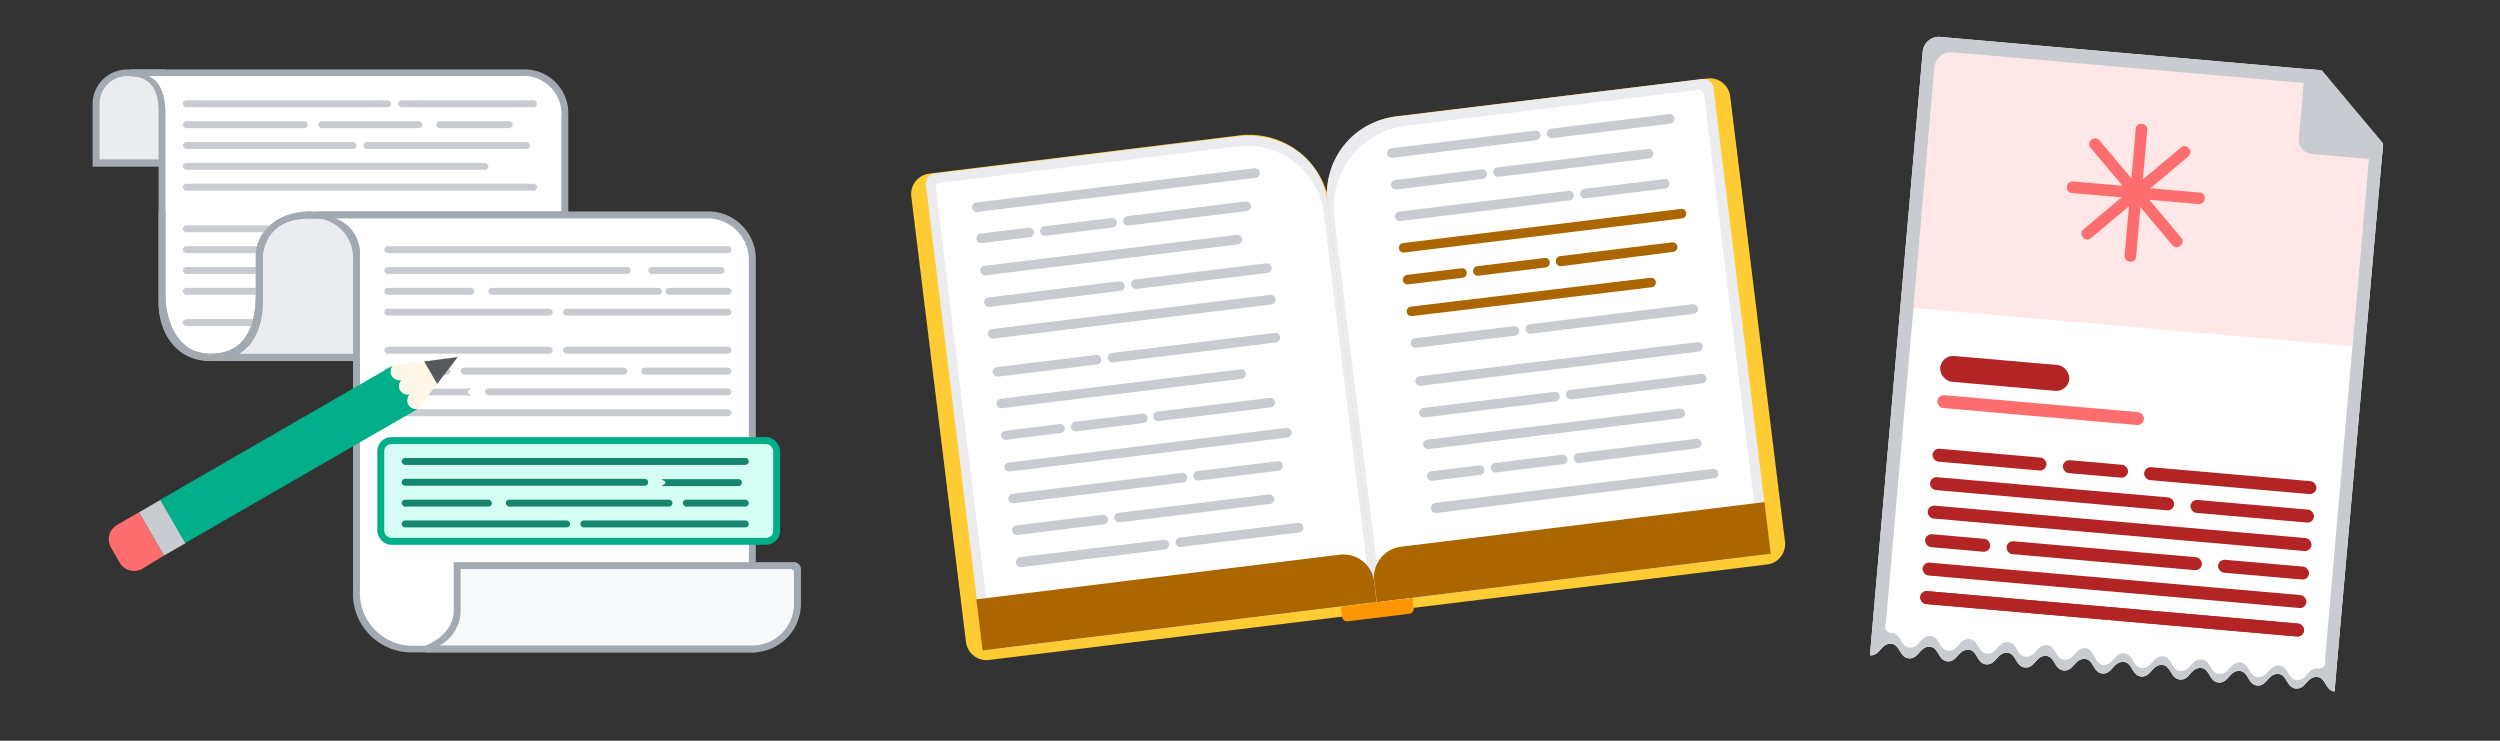 <svg xmlns="http://www.w3.org/2000/svg" viewBox="0 0 216 64">
	<rect x="0" y="0" width="216" height="64" fill="#333333" stroke="none"/>
	<path fill="#fc3" d="M147.5 6.78 121 10a7 7 0 0 0-6.37 6.61 7 7 0 0 0-7.78-4.88L80.29 15a1.78 1.78 0 0 0-1.55 2l4.72 38.47a1.79 1.79 0 0 0 2 1.55l67.21-8.25a1.78 1.78 0 0 0 1.55-2l-4.73-38.44a1.78 1.78 0 0 0-1.99-1.55"/>
	<path fill="#ff9500" d="m115.85 52.41 6.19-.76.11.88a.45.45 0 0 1-.39.5l-5.31.65a.44.44 0 0 1-.49-.39z"/>
	<path fill="#eaecf0" d="m120.549 10.086 26.5-3.254a.89.89 0 0 1 .992.775l4.941 40.237-34.044 4.18-4.235-34.49a6.68 6.68 0 0 1 5.846-7.448"/>
	<path fill="#eaecf0" d="m80.73 15 26.09-3.21c3.91-.48 7.41 1.86 7.89 5.77L118.94 52l-34 4.18L80 16a.88.88 0 0 1 .73-1"/>
	<path fill="#fff" d="m118.5 52.08-32.754 4.022-4.887-39.801a.45.45 0 0 1 .392-.501l25.677-3.153a6.68 6.68 0 0 1 7.445 5.816zm3.023-41.223 25.2-3.095a.45.45 0 0 1 .502.392l4.887 39.801-32.754 4.022-4.073-33.17a7.13 7.13 0 0 1 6.208-7.947z"/>
	<path fill="#ac6600" d="m84.355 51.782 31.394-3.855a2.67 2.67 0 0 1 2.975 2.325l.217 1.766-34.044 4.18z"/>
	<path fill="#ac6600" d="m152.999 47.846-34.045 4.18-.217-1.767a2.67 2.67 0 0 1 2.309-3.024l31.404-3.856z"/>
	<path fill="#c8ccd1" d="m134 11.12 10.21-1.26a.43.43 0 0 1 .47.36.42.42 0 0 1-.36.46l-10.22 1.26a.42.42 0 0 1-.46-.36.41.41 0 0 1 .36-.46m-13.79 1.69 12.43-1.52a.41.41 0 0 1 .46.36.43.43 0 0 1-.36.46l-12.43 1.52a.41.41 0 0 1-.46-.36.42.42 0 0 1 .36-.46m.35 2.74 7.46-.92a.41.41 0 0 1 .46.36.42.42 0 0 1-.36.46l-7.46.92a.42.42 0 0 1-.46-.36.4.4 0 0 1 .36-.46m8.82-1.09 13-1.59a.4.4 0 0 1 .46.36.41.41 0 0 1-.36.46l-13 1.59a.41.41 0 0 1-.46-.36.41.41 0 0 1 .36-.46m-8.49 3.82 14.63-1.79a.42.42 0 0 1 .47.36.43.43 0 0 1-.36.46L121 19.1a.42.42 0 0 1-.47-.36.43.43 0 0 1 .36-.46m22.9-2.81-6.9.85a.41.41 0 0 0-.36.46.41.41 0 0 0 .46.36l6.9-.85a.41.41 0 0 0 .36-.46.4.4 0 0 0-.46-.36"/>
	<path fill="#ac6600" d="m121.23 21 24-2.95a.4.4 0 0 1 .46.36.41.41 0 0 1-.36.46l-24 2.95a.41.41 0 0 1-.46-.36.41.41 0 0 1 .36-.46m6.41 2 5.8-.71a.41.41 0 0 1 .46.36.41.41 0 0 1-.36.46l-5.8.71a.4.4 0 0 1-.46-.36.41.41 0 0 1 .36-.46m7.16-.87 9.66-1.19a.43.43 0 0 1 .47.36.42.42 0 0 1-.36.46L134.9 23a.41.41 0 0 1-.46-.36.41.41 0 0 1 .36-.51m-13.23 1.62 4.69-.57a.4.4 0 0 1 .46.36.41.41 0 0 1-.36.46l-4.69.57a.4.4 0 0 1-.46-.36.41.41 0 0 1 .36-.46m.33 2.74L142.6 24a.4.4 0 0 1 .46.36.41.41 0 0 1-.36.46L122 27.31a.41.41 0 0 1-.46-.36.42.42 0 0 1 .36-.46"/>
	<rect width="9.45" height=".83" x="121.84" y="28.7" fill="#c8ccd1" rx=".41" transform="rotate(-7 126.556 29.075)"/>
	<rect width="15.01" height=".83" x="131.75" y="27.14" fill="#c8ccd1" rx=".41" transform="rotate(-7 139.285 27.556)"/>
	<rect width="25.02" height=".83" x="122.19" y="31.03" fill="#c8ccd1" rx=".41" transform="rotate(-7 134.698 31.46)"/>
	<rect width="12.23" height=".83" x="135.26" y="32.99" fill="#c8ccd1" rx=".41" transform="rotate(-7 141.388 33.428)"/>
	<rect width="12.23" height=".83" x="122.57" y="34.55" fill="#c8ccd1" rx=".41" transform="rotate(-7 128.658 34.947)"/>
	<rect width="22.8" height=".83" x="122.87" y="36.64" fill="#c8ccd1" rx=".41" transform="rotate(-7 134.276 37.014)"/>
	<path fill="#c8ccd1" d="m123.65 40.72 4.14-.51a.42.42 0 0 1 .47.36.43.43 0 0 1-.36.46l-4.15.51a.42.42 0 0 1-.46-.36.4.4 0 0 1 .36-.46m5.51-.72 5.8-.71a.41.41 0 0 1 .46.36.41.41 0 0 1-.36.46l-5.8.71a.41.41 0 0 1-.46-.36.41.41 0 0 1 .36-.46m7.17-.84 10.22-1.25a.41.41 0 0 1 .46.36.42.42 0 0 1-.36.46L136.43 40a.41.41 0 0 1-.46-.36.41.41 0 0 1 .36-.48M124 43.45l24-2.94a.41.41 0 0 1 .46.36.42.42 0 0 1-.36.46l-24 3a.42.42 0 0 1-.46-.36.42.42 0 0 1 .36-.52m-22 3.81L112.25 46a.4.4 0 0 0 .36-.46.42.42 0 0 0-.46-.36l-10.21 1.26a.41.41 0 0 0-.36.46.4.4 0 0 0 .42.36M88.24 49l12.42-1.52A.41.41 0 0 0 101 47a.4.4 0 0 0-.46-.36l-12.4 1.49a.41.41 0 0 0-.36.46.41.41 0 0 0 .46.41m-.33-2.78 7.46-.92a.41.41 0 0 0 .36-.46.41.41 0 0 0-.46-.36l-7.46.91a.43.43 0 0 0-.36.47.43.43 0 0 0 .46.36m8.82-1.09 13-1.59a.41.41 0 0 0 .36-.46.41.41 0 0 0-.46-.36l-13 1.59a.42.42 0 0 0-.36.46.41.41 0 0 0 .46.36m-9.15-1.65 14.63-1.8a.4.4 0 0 0 .36-.46.42.42 0 0 0-.46-.36l-14.63 1.8a.41.41 0 0 0-.36.46.4.4 0 0 0 .46.36m22.9-2.81-6.91.85a.42.42 0 0 1-.46-.36.4.4 0 0 1 .36-.46l6.91-.85a.41.41 0 0 1 .46.36.43.43 0 0 1-.36.46m-23.24.07 24-2.94a.42.42 0 0 0 .36-.47.42.42 0 0 0-.46-.36l-24 3a.41.41 0 0 0-.36.46.41.41 0 0 0 .46.31M93 37.26l5.8-.71a.42.42 0 0 0 .36-.46.41.41 0 0 0-.46-.36l-5.8.71a.41.41 0 0 0-.36.46.4.4 0 0 0 .46.36m7.14-.88 9.66-1.18a.41.41 0 0 0 .36-.46.4.4 0 0 0-.46-.36l-9.7 1.18a.41.41 0 0 0-.36.46.41.41 0 0 0 .5.36M86.91 38l4.69-.58A.41.41 0 0 0 92 37a.4.4 0 0 0-.46-.36l-4.69.58a.4.4 0 0 0-.36.46.41.41 0 0 0 .42.32m-.34-2.73 20.7-2.54a.41.41 0 0 0 .36-.46.41.41 0 0 0-.46-.36l-20.7 2.54a.41.41 0 0 0-.36.46.41.41 0 0 0 .46.36"/>
	<rect width="9.45" height=".83" x="85.74" y="31.19" fill="#c8ccd1" rx=".41" transform="rotate(-7 90.46 31.626)"/>
	<rect width="15.01" height=".83" x="95.64" y="29.63" fill="#c8ccd1" rx=".41" transform="rotate(-7 103.112 30.02)"/>
	<rect width="25.02" height=".83" x="85.28" y="26.95" fill="#c8ccd1" rx=".41" transform="rotate(-7 97.775 27.397)"/>
	<rect width="12.23" height=".83" x="97.68" y="23.44" fill="#c8ccd1" rx=".41" transform="rotate(-7 103.82 23.828)"/>
	<rect width="12.23" height=".83" x="84.99" y="25" fill="#c8ccd1" rx=".41" transform="rotate(-7 91.085 25.428)"/>
	<rect width="22.8" height=".83" x="84.61" y="21.62" fill="#c8ccd1" rx=".41" transform="rotate(-7 96.051 22.04)"/>
	<path fill="#c8ccd1" d="m84.82 21 4.15-.5a.42.42 0 0 0 .36-.47.43.43 0 0 0-.46-.36l-4.15.51a.42.42 0 0 0-.36.46.41.41 0 0 0 .46.36m5.51-.63 5.8-.71a.41.41 0 0 0 .36-.46.4.4 0 0 0-.46-.36l-5.8.71a.41.41 0 0 0-.36.46.42.42 0 0 0 .46.36m7.18-.88 10.21-1.26a.4.4 0 0 0 .36-.46.42.42 0 0 0-.46-.36L97.4 18.67a.42.42 0 0 0-.36.46.43.43 0 0 0 .47.36m-13.03-1.18 24-2.95a.41.41 0 0 0 .36-.46.41.41 0 0 0-.46-.36l-24 2.95A.41.41 0 0 0 84 18a.4.4 0 0 0 .48.31"/>
	<path fill="#fff" d="m205.9 12.45-5.36-6.38h-.12l-32.77-2.88a1.41 1.41 0 0 0-1.53 1.29l-4.39 50.19-.17 1.95c.84.08.94-1 1.78-1s.74 1.18 1.58 1.26.93-1 1.77-1 .74 1.19 1.57 1.26.94-1 1.77-1 .74 1.19 1.58 1.26.94-1 1.77-1 .74 1.19 1.58 1.27.93-1 1.77-1 .74 1.19 1.58 1.26.93-1 1.77-1 .73 1.19 1.57 1.26.93-1 1.77-1 .74 1.19 1.58 1.26.93-1 1.76-1 .74 1.18 1.58 1.26.93-1 1.77-1 .73 1.19 1.57 1.26.93-1 1.77-1 .74 1.19 1.57 1.26.94-1 1.77-1 .74 1.19 1.58 1.26.93-1 1.77-1 .74 1.18 1.57 1.26l.17-2z"/>
	<path fill="#fee7e6" d="M168 4.34a.75.75 0 0 0-.77.7l-1.92 21.56 37.93 3.31 1.5-17.09L200 7.15z"/>
	<rect width="33.29" height="1.12" x="165.84" y="52.47" fill="#b32424" rx=".56" transform="rotate(5 182.455 53.074)"/>
	<rect width="33.29" height="1.12" x="165.84" y="52.47" fill="#b32424" rx=".56" transform="rotate(5 182.455 53.074)"/>
	<rect width="33.29" height="1.12" x="166.05" y="50.01" fill="#b32424" rx=".56" transform="rotate(5 182.688 50.54)"/>
	<rect width="33.29" height="1.12" x="166.48" y="45.09" fill="#b32424" rx=".56" transform="rotate(5 183.165 45.7)"/>
	<rect width="5.65" height="1.12" x="166.32" y="46.35" fill="#b32424" rx=".56" transform="rotate(5 169.104 46.887)"/>
	<rect width="5.65" height="1.12" x="178.22" y="39.95" fill="#b32424" rx=".56" transform="rotate(5 180.988 40.517)"/>
	<rect width="7.89" height="1.12" x="191.63" y="48.66" fill="#b32424" rx=".56" transform="rotate(5 195.594 49.173)"/>
	<rect width="10.71" height="1.12" x="189.24" y="43.61" fill="#b32424" rx=".56" transform="rotate(5 194.572 44.17)"/>
	<rect width="16.94" height="1.12" x="173.33" y="47.45" fill="#b32424" rx=".56" transform="rotate(5 181.776 48.055)"/>
	<rect width="21.17" height="1.12" x="166.72" y="42.1" fill="#b32424" rx=".56" transform="rotate(5 177.294 42.629)"/>
	<rect width="9.88" height="1.12" x="166.96" y="39.15" fill="#b32424" rx=".56" transform="rotate(5 171.886 39.652)"/>
	<rect width="11.2" height="2.24" x="167.61" y="31.14" fill="#b32424" rx="1.12" transform="rotate(5 173.17 32.253)"/>
	<rect width="17.92" height="1.12" x="167.35" y="34.87" fill="#ff6e6e" rx=".56" transform="rotate(5 176.292 35.444)"/>
	<rect width="14.94" height="1.12" x="185.23" y="40.97" fill="#b32424" rx=".56" transform="rotate(5 192.734 41.496)"/>
	<path fill="#c8ccd1" d="m205.77 13.83-6-.52a1.26 1.26 0 0 1-1.15-1.37l.53-6 1.45.12 5.29 6.31z"/>
	<path fill="#c8ccd1" d="m205.9 12.45-5.36-6.38h-.12l-32.77-2.88a1.41 1.41 0 0 0-1.53 1.29l-4.39 50.19-.17 1.95c.84.08.94-1 1.78-1s.74 1.18 1.58 1.26.93-1 1.77-1 .74 1.19 1.57 1.26.94-1 1.77-1 .74 1.19 1.58 1.26.94-1 1.77-1 .74 1.19 1.58 1.27.93-1 1.77-1 .74 1.19 1.58 1.26.93-1 1.77-1 .73 1.19 1.57 1.26.93-1 1.77-1 .74 1.19 1.58 1.26.93-1 1.76-1 .74 1.18 1.58 1.26.93-1 1.77-1 .73 1.19 1.57 1.26.93-1 1.77-1 .74 1.19 1.57 1.26.94-1 1.77-1 .74 1.19 1.58 1.26.93-1 1.77-1 .74 1.18 1.57 1.26l.17-2zm-5.65 45.31c-.84-.07-.94 1-1.77 1s-.74-1.19-1.58-1.26-.93 1-1.77 1-.74-1.19-1.57-1.27-.94 1-1.77 1-.74-1.18-1.58-1.26-.93 1-1.77 1-.73-1.19-1.57-1.26-.93 1-1.77 1-.74-1.19-1.57-1.26-.94 1-1.77 1-.76-1.37-1.58-1.45-.93 1-1.77 1-.74-1.19-1.57-1.26-.94 1-1.77 1-.74-1.19-1.58-1.26-.93 1-1.77 1-.74-1.19-1.58-1.26-.93 1-1.77 1-.74-1.19-1.58-1.27-.93 1.05-1.77 1-.74-1.19-1.57-1.26-.51-.89-.51-.89l4.2-48a1.42 1.42 0 0 1 1.53-1.29l31.77 2.78 4.34 5.17-3.9 44.54s.2.83-.63.76"/>
	<rect width="1" height="11.95" x="184.04" y="10.69" fill="#ff6e6e" rx=".45" transform="rotate(95 184.542 16.658)"/>
	<rect width="1" height="11.95" x="184.04" y="10.69" fill="#ff6e6e" rx=".45" transform="rotate(-175 184.542 16.66)"/>
	<rect width="1" height="11.95" x="184.04" y="10.69" fill="#ff6e6e" rx=".45" transform="rotate(-130 184.542 16.662)"/>
	<rect width="1" height="11.95" x="184.04" y="10.69" fill="#ff6e6e" rx=".45" transform="rotate(140 184.543 16.66)"/>
	<path fill="#eaecf0" d="M31.1 18.27H26a3.9 3.9 0 0 0-3.9 3.9v3c0 6-3.9 5.4-3.9 5.4v.6h12.9z"/>
	<path fill="#a2a9b1" d="M14.3 6H11a3 3 0 0 0-3 3v5.4h6.3z"/>
	<path fill="#eaecf0" d="M11 6.57h3.3v7.2H8.6V9A2.4 2.4 0 0 1 11 6.57"/>
	<path fill="#a2a9b1" d="M45.21 6H11.3v.6c1.2 0 2.4.6 2.4 3v16.5c0 2.65 1.5 5.1 4.5 5.1s4.5-2.1 4.5-5.1v-3.9c0-.3.23-3.3 3.9-3.3h22.5v-9A3.77 3.77 0 0 0 45.21 6"/>
	<path fill="#fff" d="M44.91 6.57H12.8s1.5.3 1.5 3.3v15.6c0 2.1.9 5.1 3.9 5.1s3.9-2.4 3.9-5.1v-3.3c0-2.1 1.8-3.9 4.8-3.9h21.6v-8.12a3.29 3.29 0 0 0-3.59-3.58"/>
	<path fill="#a2a9b1" d="M18.2 30.57h12.6v.6H18.2z"/>
	<path fill="#a2a9b1" d="M61.41 18.27H27.5v.6a3.43 3.43 0 0 1 3 3.6v29.1a5.07 5.07 0 0 0 5.1 4.8h29.7V22.15a4.12 4.12 0 0 0-3.89-3.88"/>
	<path fill="#fff" d="M61.11 18.87H29a3.23 3.23 0 0 1 2.1 3.3V51a4.57 4.57 0 0 0 4.78 4.79H64.7V22.45a3.58 3.58 0 0 0-3.59-3.58"/>
	<path fill="#a2a9b1" d="M65 56.37H36.8v-.6s2.4-.9 2.4-3v-4.2h29.4a.6.6 0 0 1 .6.6v3a4.2 4.2 0 0 1-4.2 4.2"/>
	<path fill="#f8f9fa" d="M65 55.77H38a3.48 3.48 0 0 0 1.8-3v-3.6h28.5a.29.29 0 0 1 .3.3v2.7a3.6 3.6 0 0 1-3.6 3.6"/>
	<rect width="18" height=".6" x="15.8" y="8.67" fill="#c8ccd1" rx=".3"/>
	<rect width="12" height=".6" x="34.4" y="8.67" fill="#c8ccd1" rx=".3"/>
	<rect width="15" height=".6" x="15.8" y="12.27" fill="#c8ccd1" rx=".3"/>
	<rect width="26.4" height=".6" x="15.8" y="14.07" fill="#c8ccd1" rx=".3"/>
	<rect width="30.6" height=".6" x="15.8" y="15.87" fill="#c8ccd1" rx=".3"/>
	<rect width="14.4" height=".6" x="31.4" y="12.27" fill="#c8ccd1" rx=".3"/>
	<rect width="10.8" height=".6" x="15.8" y="10.47" fill="#c8ccd1" rx=".3"/>
	<rect width="9" height=".6" x="27.5" y="10.47" fill="#c8ccd1" rx=".3"/>
	<rect width="6.6" height=".6" x="37.7" y="10.47" fill="#c8ccd1" rx=".3"/>
	<rect width="7.5" height=".6" x="15.8" y="19.47" fill="#c8ccd1" rx=".3"/>
	<rect width="6.6" height=".6" x="15.8" y="21.27" fill="#c8ccd1" rx=".3"/>
	<rect width="6.6" height=".6" x="15.8" y="23.07" fill="#c8ccd1" rx=".3"/>
	<rect width="6.6" height=".6" x="15.8" y="24.87" fill="#c8ccd1" rx=".3"/>
	<rect width="6.6" height=".6" x="15.8" y="27.57" fill="#c8ccd1" rx=".3"/>
	<rect width="30" height=".6" x="33.2" y="21.27" fill="#c8ccd1" rx=".3"/>
	<rect width="7.8" height=".6" x="33.2" y="24.87" fill="#c8ccd1" rx=".3"/>
	<rect width="14.56" height=".6" x="33.2" y="26.67" fill="#c8ccd1" rx=".3"/>
	<rect width="14.56" height=".6" x="48.64" y="26.67" fill="#c8ccd1" rx=".3"/>
	<rect width="15" height=".6" x="42.2" y="24.87" fill="#c8ccd1" rx=".3"/>
	<rect width="5.7" height=".6" x="57.5" y="24.87" fill="#c8ccd1" rx=".3"/>
	<rect width="21.3" height=".6" x="33.2" y="23.07" fill="#c8ccd1" rx=".3"/>
	<rect width="6.6" height=".6" x="56" y="23.07" fill="#c8ccd1" rx=".3"/>
	<rect width="30" height=".6" x="33.2" y="35.37" fill="#c8ccd1" rx=".3" transform="rotate(-180 48.2 35.665)"/>
	<rect width="7.8" height=".6" x="55.4" y="31.77" fill="#c8ccd1" rx=".3" transform="rotate(-180 59.3 32.065)"/>
	<rect width="14.56" height=".6" x="48.64" y="29.97" fill="#c8ccd1" rx=".3" transform="rotate(180 55.92 30.265)"/>
	<rect width="14.56" height=".6" x="33.2" y="29.97" fill="#c8ccd1" rx=".3" transform="rotate(180 40.48 30.265)"/>
	<rect width="14.4" height=".6" x="39.8" y="31.77" fill="#c8ccd1" rx=".3" transform="rotate(-180 47 32.065)"/>
	<rect width="5.7" height=".6" x="33.2" y="31.77" fill="#c8ccd1" rx=".3" transform="rotate(180 36.05 32.065)"/>
	<rect width="21.3" height=".6" x="41.9" y="33.57" fill="#c8ccd1" rx=".3" transform="rotate(-180 52.55 33.865)"/>
	<path fill="#c8ccd1" d="M34.1 33.57h6.6c.17 0-.3.13-.3.3 0 .16.47.3.3.3h-6.6a.3.3 0 0 1-.3-.3.29.29 0 0 1 .3-.3"/>
	<rect width="30" height=".6" x="33.2" y="40.77" fill="#c8ccd1" rx=".3"/>
	<rect width="7.8" height=".6" x="33.2" y="44.37" fill="#c8ccd1" rx=".3"/>
	<rect width="14.56" height=".6" x="33.2" y="46.17" fill="#c8ccd1" rx=".3"/>
	<rect width="14.56" height=".6" x="48.64" y="46.17" fill="#c8ccd1" rx=".3"/>
	<rect width="15" height=".6" x="42.2" y="44.37" fill="#c8ccd1" rx=".3"/>
	<rect width="5.7" height=".6" x="57.5" y="44.37" fill="#c8ccd1" rx=".3"/>
	<rect width="21.3" height=".6" x="33.2" y="42.57" fill="#c8ccd1" rx=".3"/>
	<rect width="6.6" height=".6" x="56" y="42.57" fill="#c8ccd1" rx=".3"/>
	<path fill="#a2a9b1" d="M26.6 18.27c-2.82.11-4.5 1.86-4.5 3.89v3.3c0 2.7-.9 5.1-3.9 5.1s-3.9-3-3.9-5.1v-7.2h-.6v7.8c0 2.65 1.5 5.1 4.5 5.1s4.5-2.1 4.5-5.1v-3.9c0-.3.23-3.3 3.9-3.3h.3v-.6z"/>
	<rect width="34.8" height="9.3" x="32.6" y="37.77" fill="#00af89" rx="1.2"/>
	<rect width="33.6" height="8.1" x="33.2" y="38.37" fill="#d5fdf4" rx=".6"/>
	<rect width="30" height=".6" x="34.7" y="39.57" fill="#14866d" rx=".3"/>
	<rect width="7.8" height=".6" x="34.7" y="43.17" fill="#14866d" rx=".3"/>
	<rect width="14.56" height=".6" x="34.7" y="44.97" fill="#14866d" rx=".3"/>
	<rect width="14.56" height=".6" x="50.14" y="44.97" fill="#14866d" rx=".3"/>
	<rect width="14.4" height=".6" x="43.7" y="43.17" fill="#14866d" rx=".3"/>
	<rect width="5.7" height=".6" x="59" y="43.17" fill="#14866d" rx=".3"/>
	<rect width="21.3" height=".6" x="34.7" y="41.37" fill="#14866d" rx=".3"/>
	<path fill="#14866d" d="M63.8 42h-6.6c-.17 0 .3-.14.3-.3 0-.17-.47-.3-.3-.3h6.6a.29.29 0 0 1 .3.3.3.3 0 0 1-.3.3"/>
	<path fill="#fef6e7" d="m39.55 30.85-3.45 4.48-.46.27-2.16-3.74.46-.27z"/>
	<path fill="#54595d" d="m37.77 33.17 1.78-2.32-2.9.38z"/>
	<path fill="#ff6e6e" d="M10.14 45.34a1.43 1.43 0 0 0-.53 2l.72 1.25a1.44 1.44 0 0 0 2 .53L14.17 48 12 44.26z"/>
	<path fill="#c8ccd1" d="m12.011 44.261 1.87-1.08 2.16 3.742-1.87 1.08z"/>
	<path fill="#00af89" d="M36.1 35.33 16 46.92l-2.16-3.74 20.1-11.59a.81.81 0 0 0-.1.89.8.8 0 0 0 .82.36.8.8 0 0 0-.1.89.78.78 0 0 0 .82.35.82.82 0 0 0-.1.9.78.78 0 0 0 .82.35"/>
</svg>
